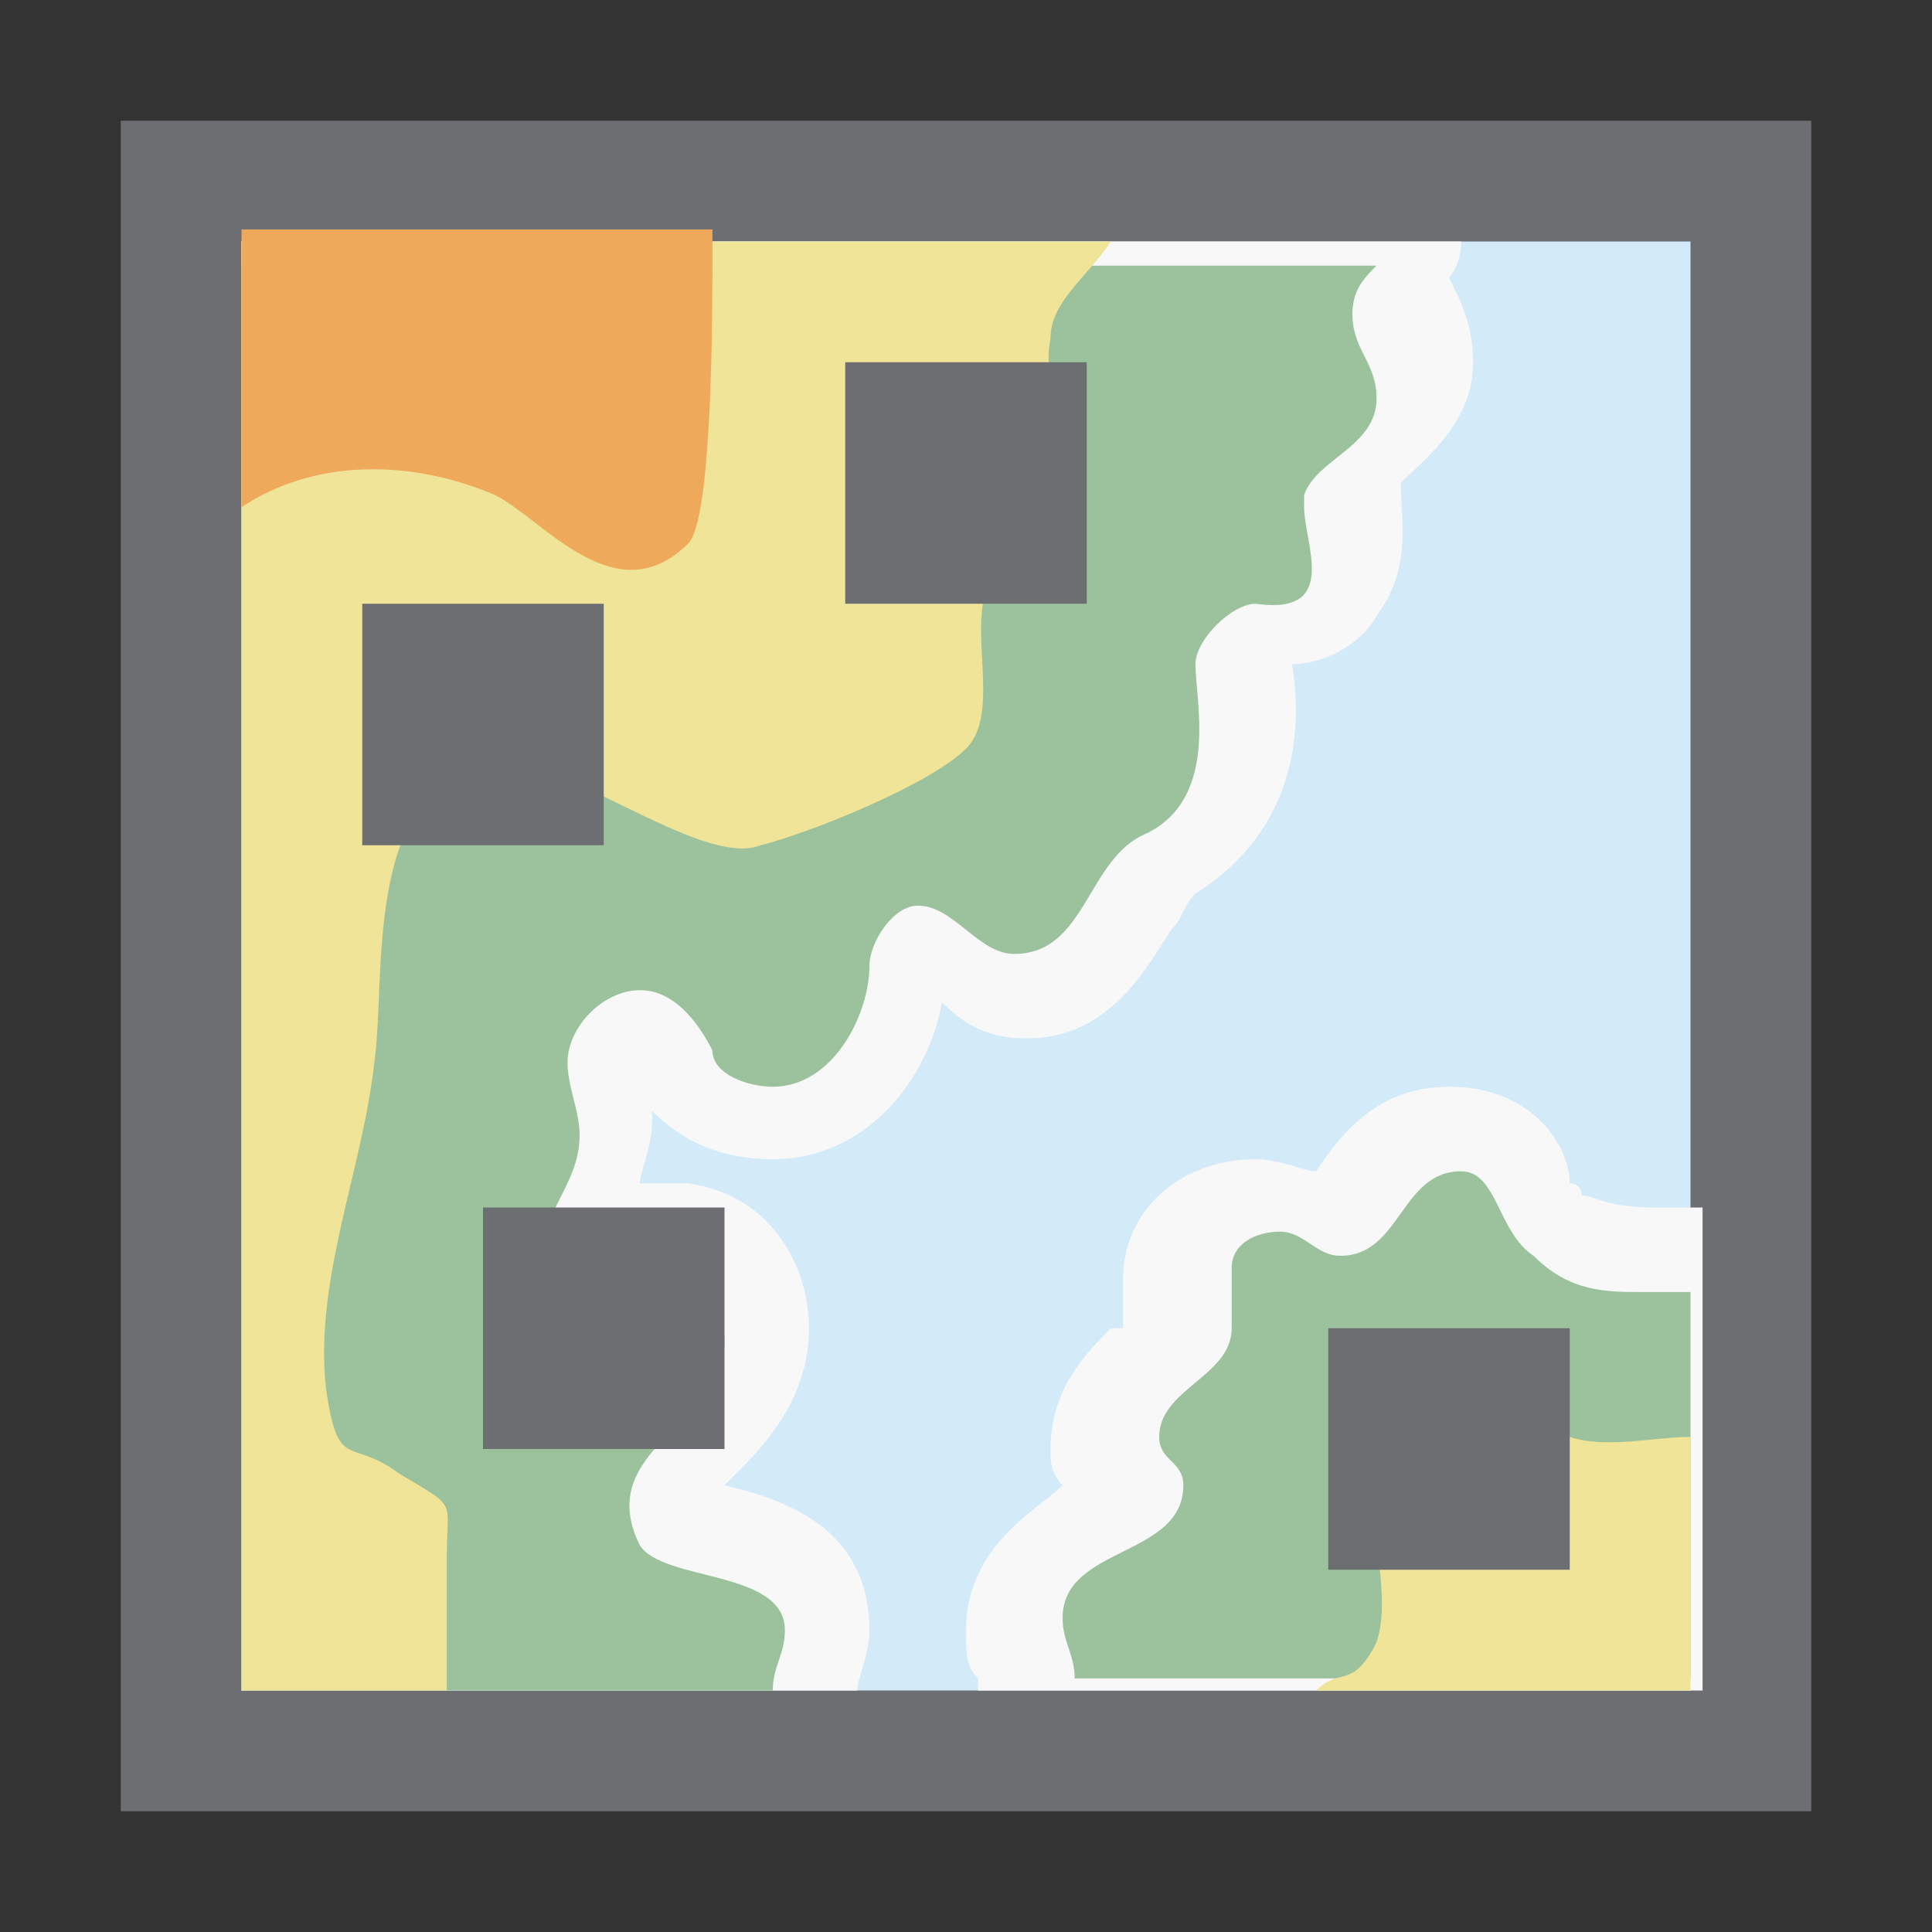 <?xml version="1.0" encoding="utf-8"?>
<!-- Generator: Adobe Illustrator 16.0.4, SVG Export Plug-In . SVG Version: 6.00 Build 0)  -->
<!DOCTYPE svg PUBLIC "-//W3C//DTD SVG 1.1//EN" "http://www.w3.org/Graphics/SVG/1.1/DTD/svg11.dtd">
<svg version="1.1" xmlns="http://www.w3.org/2000/svg" xmlns:xlink="http://www.w3.org/1999/xlink" x="0px" y="0px" width="16px"
	 height="16px" viewBox="0 0 16 16" enable-background="new 0 0 16 16" xml:space="preserve">
<rect x="0" y="0" width="16" height="16" fill="#333333" stroke="none"/>
<g id="Dark_Theme_1_" display="none">
	<rect x="-232" y="-488" display="inline" fill="#333333" width="544" height="736"/>
	
		<rect x="-264" y="-520" display="inline" fill="none" stroke="#808080" stroke-width="0.25" stroke-miterlimit="10" width="612" height="792"/>
</g>
<g id="LightTheme" display="none">
	<rect x="-232" y="-488" display="inline" fill="#F8F8F8" width="544" height="736"/>
	
		<rect x="-264" y="-520" display="inline" fill="none" stroke="#808080" stroke-width="0.25" stroke-miterlimit="10" width="612" height="792"/>
</g>
<g id="Hover" display="none">
	<rect x="-232" y="-488" display="inline" fill="#C5E5F9" width="544" height="736"/>
</g>
<g id="Selected" display="none">
	<rect x="-232" y="-488" display="inline" fill="#AADBFA" width="544" height="736"/>
</g>
<g id="Icon_Name">
</g>
<g id="Icons">
	<rect x="1" y="1" fill="#6D6E71" width="14" height="14"/>
	<rect x="2" y="2" fill="#D3EAF9" width="12" height="12"/>
	<path fill="#F8F8F8" d="M13.1,9.9c0,0,0-0.1-0.1-0.1C13,9.5,12.7,9,12,9c-0.6,0-0.9,0.4-1.1,0.7c0,0,0,0,0,0
		c-0.1,0-0.3-0.1-0.5-0.1c-0.6,0-1.1,0.4-1.1,1V11c0,0,0,0-0.1,0c-0.2,0.2-0.5,0.5-0.5,1c0,0.1,0,0.2,0.1,0.3c0,0,0,0,0,0
		C8.6,12.5,8,12.8,8,13.5c0,0.2,0,0.3,0.1,0.4c0,0,0,0,0,0.1h6v-4h-0.4C13.3,10,13.2,9.9,13.1,9.9z"/>
	<path fill="#9BC29C" d="M14,10.7c-0.1,0-0.3,0-0.4,0c-0.3,0-0.6,0-0.9-0.3c-0.3-0.2-0.3-0.7-0.6-0.7c-0.5,0-0.5,0.7-1,0.7
		c-0.2,0-0.3-0.2-0.5-0.2c-0.2,0-0.4,0.1-0.4,0.3c0,0.2,0,0.3,0,0.5c0,0.4-0.6,0.5-0.6,0.9c0,0.2,0.2,0.2,0.2,0.4c0,0.6-1,0.5-1,1.1
		c0,0.2,0.1,0.3,0.1,0.5c0,0,0,0,0,0H14V10.7z"/>
	<path fill="#F8F8F8" d="M2,2v12h5.1c0-0.1,0.1-0.3,0.1-0.5c0-0.9-0.8-1.1-1.2-1.2c0,0,0.1-0.1,0.1-0.1c0.2-0.2,0.6-0.6,0.6-1.2
		c0-0.5-0.3-1.1-1-1.2c0,0-0.1,0-0.2,0c-0.1,0-0.2,0-0.2,0c0-0.1,0.1-0.3,0.1-0.5c0,0,0-0.1,0-0.1c0.2,0.2,0.5,0.4,1,0.4
		c0.8,0,1.3-0.7,1.4-1.3C8,8.5,8.2,8.6,8.5,8.6c0.7,0,1-0.6,1.2-0.9c0.1-0.1,0.1-0.2,0.2-0.3c0.8-0.5,0.9-1.3,0.8-1.9
		c0.3,0,0.6-0.2,0.7-0.4c0.3-0.4,0.2-0.8,0.2-1.1v0c0,0,0,0,0,0c0.2-0.2,0.6-0.5,0.6-1c0-0.3-0.1-0.5-0.2-0.7
		C12,2.3,12.1,2.2,12.1,2H2z"/>
	<path fill="#9BC29C" d="M2,2v12h4.4c0-0.2,0.1-0.3,0.1-0.5c0-0.5-1-0.4-1.2-0.7C4.9,12,6,11.8,6,11.1c0-0.2-0.1-0.5-0.3-0.5
		c-0.4,0-0.4,0.2-0.8,0.2c-0.2,0-0.4-0.1-0.4-0.4c0-0.4,0.3-0.6,0.3-1c0-0.2-0.1-0.4-0.1-0.6c0-0.3,0.3-0.6,0.6-0.6
		c0.3,0,0.5,0.3,0.6,0.5C5.9,8.9,6.2,9,6.4,9c0.5,0,0.8-0.6,0.8-1c0-0.2,0.2-0.5,0.4-0.5c0.3,0,0.5,0.4,0.8,0.4c0.6,0,0.6-0.8,1.1-1
		c0.6-0.3,0.4-1.1,0.4-1.4c0-0.2,0.3-0.5,0.5-0.5c0.7,0.1,0.4-0.5,0.4-0.8c0-0.1,0-0.1,0-0.1c0.1-0.3,0.6-0.4,0.6-0.8
		c0-0.3-0.2-0.4-0.2-0.7c0-0.2,0.1-0.3,0.2-0.4H2z"/>
	<rect fill-rule="evenodd" clip-rule="evenodd" fill="none" width="16" height="16"/>
	<path fill="#F0E498" d="M14,11.9c-0.3,0-0.7,0.1-1,0c-0.9-0.1-1.6-0.4-1.6,0.8c0,0.2,0.1,0.6,0,0.9c-0.2,0.4-0.3,0.2-0.5,0.4H14
		V11.9z"/>
	<path fill="#F0E498" d="M2,2v12h1.7c0-0.4,0-0.7,0-1.1c0-0.5,0.1-0.4-0.4-0.7c-0.4-0.3-0.5,0-0.6-0.7c-0.1-0.9,0.3-1.8,0.4-2.7
		C3.2,8.1,3,6.6,4,6.3C4.6,6.2,5.8,7.2,6.3,7C6.7,6.9,7.7,6.5,8,6.2c0.3-0.3,0-1,0.2-1.4c0.1-0.3,0.6-0.4,0.7-0.7
		C9,3.7,8.6,3.3,8.7,2.8C8.7,2.5,9,2.3,9.2,2H2z"/>
	<path fill="#EEAA5A" d="M2,4.2c0.6-0.4,1.4-0.4,2.1-0.1c0.4,0.2,1,1,1.6,0.4c0.2-0.2,0.2-1.9,0.2-2.4c0-0.1,0-0.1,0-0.2H2V4.2z"/>
	<rect x="3" y="5" fill="#6D6E71" width="2" height="2"/>
	<rect x="4" y="10" fill="#6D6E71" width="2" height="2"/>
	<rect x="7" y="3" fill="#6D6E71" width="2" height="2"/>
	<rect x="11" y="11" fill="#6D6E71" width="2" height="2"/>
</g>
</svg>
